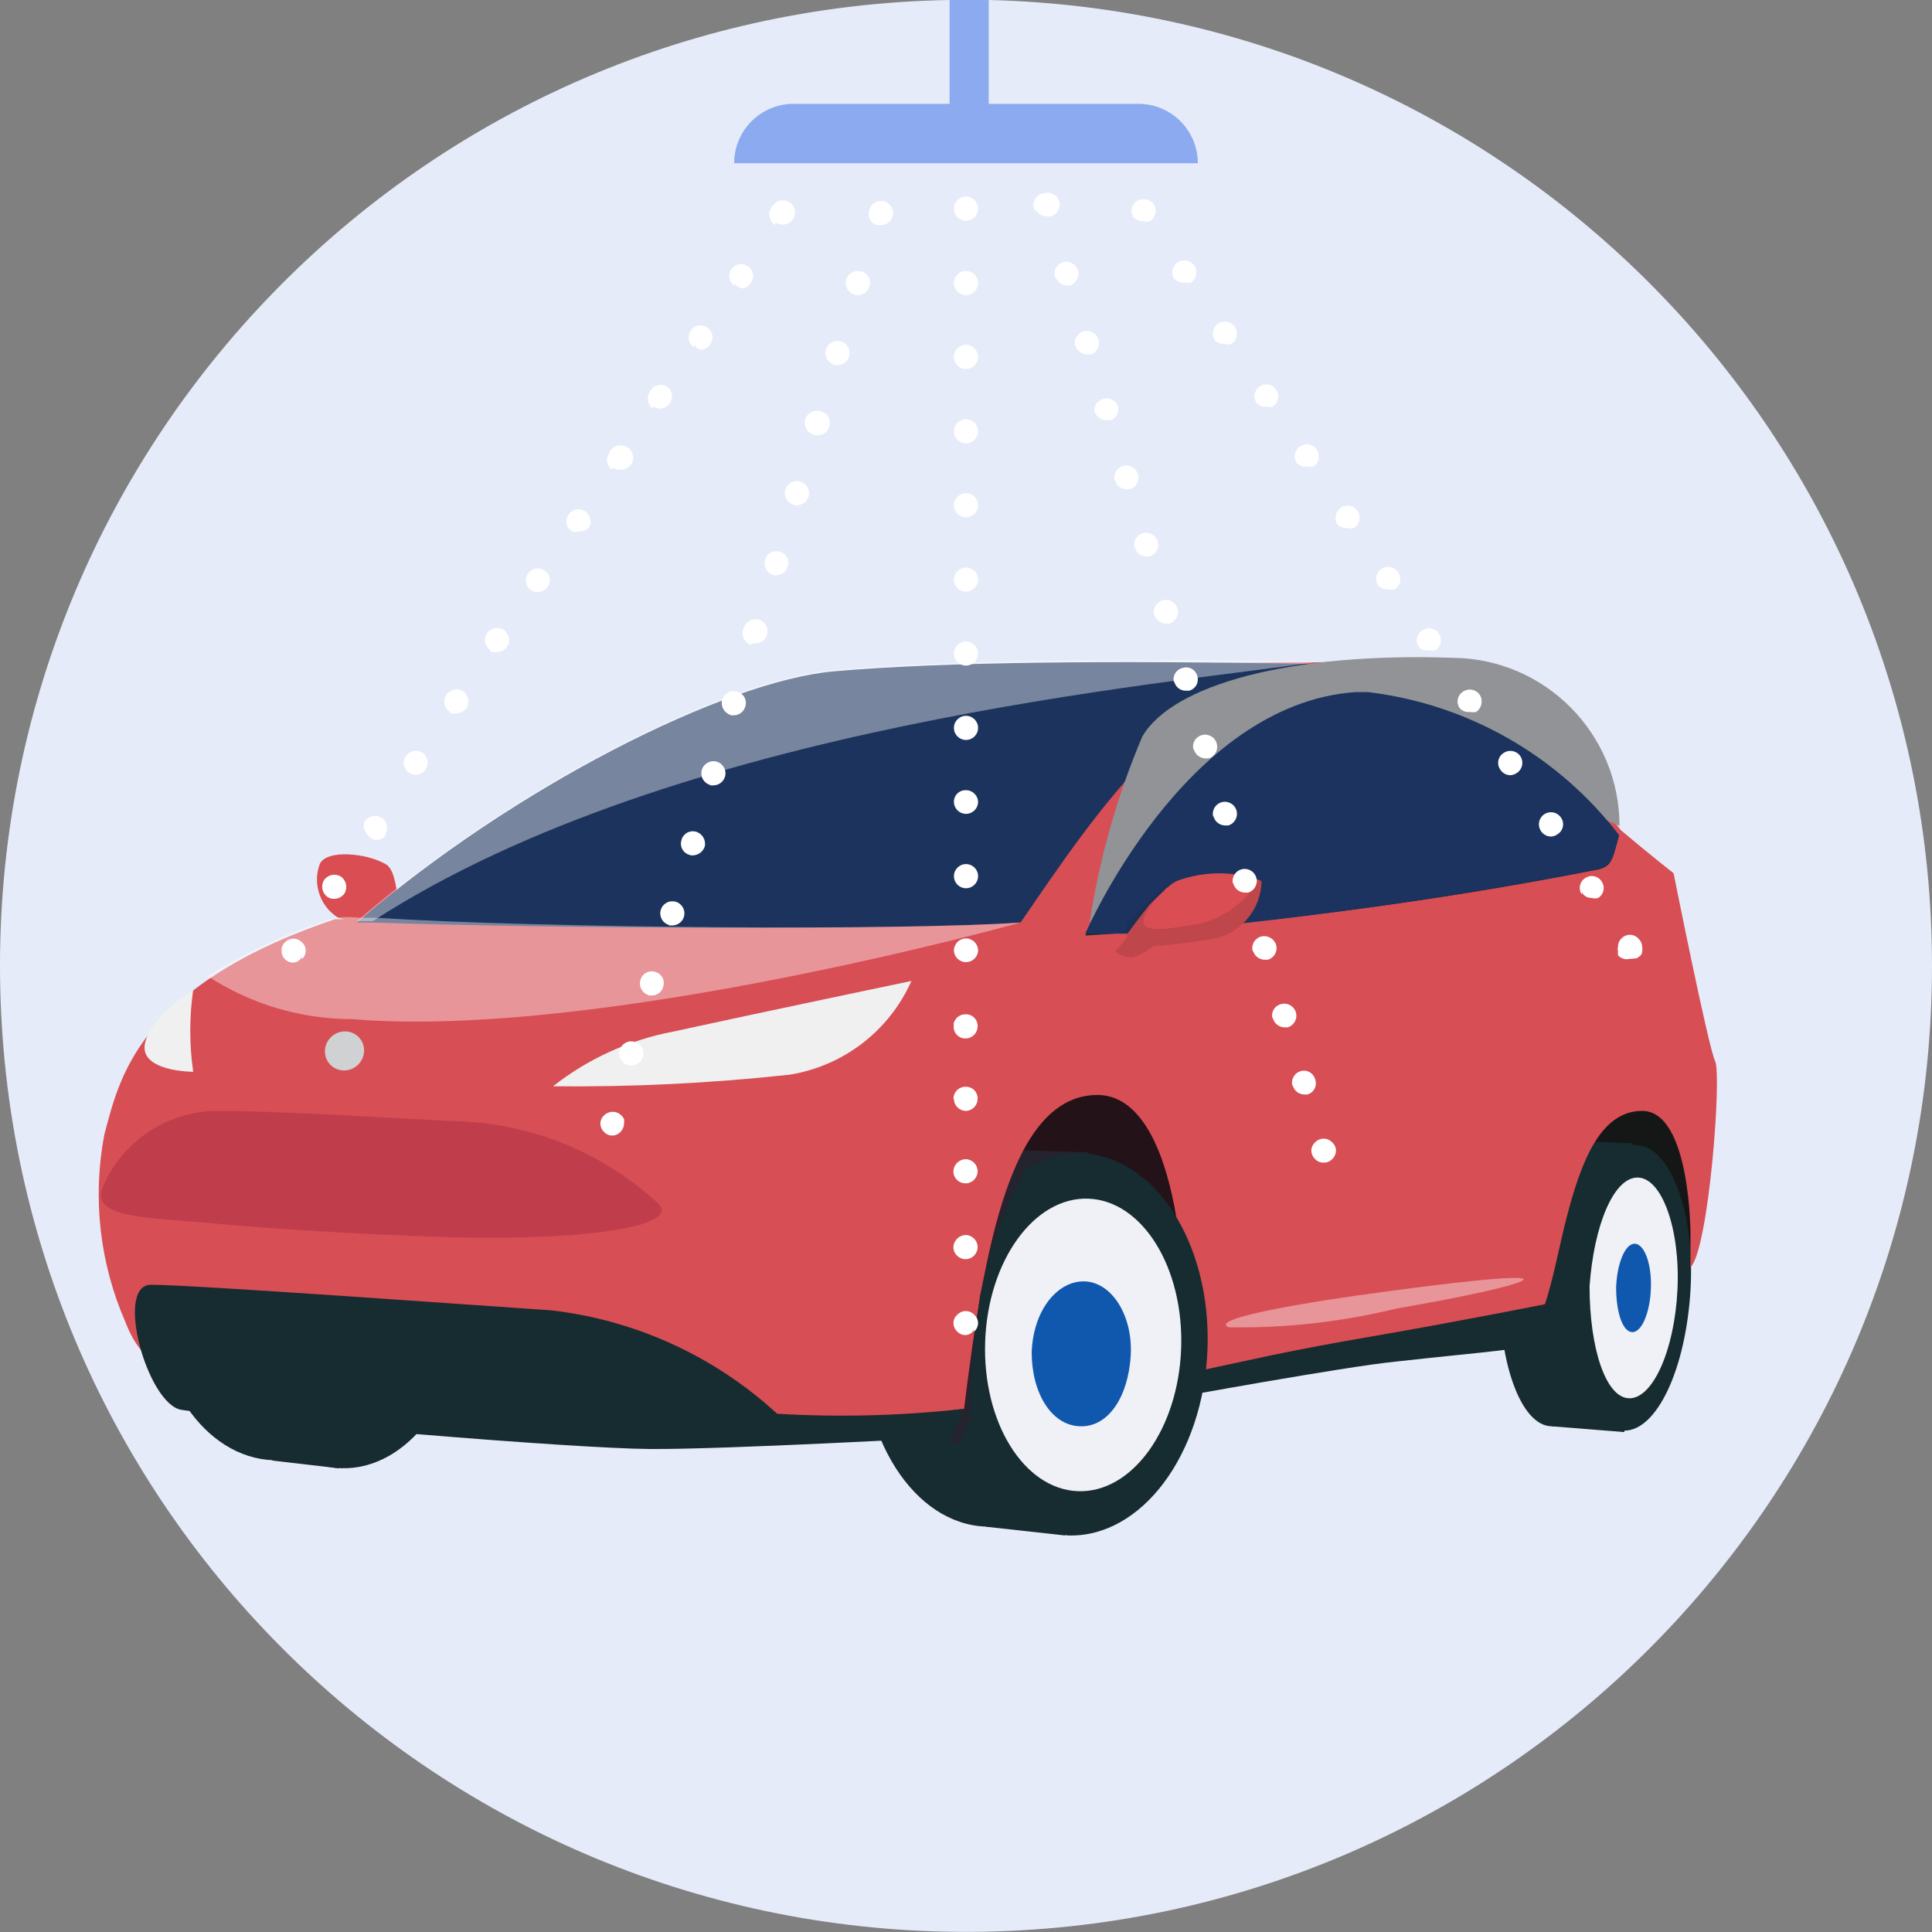 <svg xmlns="http://www.w3.org/2000/svg" width="100" height="100" viewBox="0 0 100 100">
    <rect x="0" y="0" width="100" height="100" fill="#808080" stroke="none"/>
    <g fill="none">
        <path fill="#E5EBF8" d="M100 50c-.004 27.503-22.22 49.839-49.721 49.993C22.776 100.145.314 78.058.003 50.557-.307 23.057 21.651.467 49.15 0h2.025C78.329.638 100.008 22.838 100 50z"/>
        <ellipse cx="14.465" cy="66.737" fill="#172C30" rx="8.85" ry="6.475" transform="rotate(-88 14.465 66.737)"/>
        <path fill="#172C30" d="M14.725 57.875L18.625 58.025 17.55 76 14.1 75.6z"/>
        <ellipse cx="17.961" cy="67.025" fill="#172C30" rx="8.975" ry="6.25" transform="rotate(-88 17.96 67.025)"/>
        <path fill="#DA4D52" d="M20 44.75c.575.4.475 1.8.85 2.625 0 0 .65.525.375.9-.15.235-.427.354-.7.3-.175 0-.475-.35-.625-.575-.815-.086-1.619-.254-2.4-.5-.934-.583-1.33-1.742-.95-2.775.35-.775 2.45-.575 3.45.025z"/>
        <path fill="#151717" d="M87.5 65.6l-8.25 3.6-18.625 2.85-13.125-.9-21.125-1.8 6.7-15.675L86.85 56.95c.153 1.277.37 2.545.65 3.8.282 1.604.282 3.246 0 4.85z"/>
        <ellipse cx="51.377" cy="69.248" fill="#172C30" rx="9.775" ry="6.75" transform="rotate(-88 51.377 69.248)"/>
        <path fill="#172C30" d="M51.75 59.5L56.35 59.65 55.125 79.475 51.05 79.025zM77.625 66.325c-.125 4.075 1.075 7.5 2.7 7.5 1.625 0 3.05-3.2 3.2-7.3.15-4.1-1.075-7.5-2.7-7.5-1.625 0-3.05 3.225-3.2 7.3z"/>
        <path fill="#172C30" d="M80.825 59.05L84.525 59.175 84.075 74.125 80.325 73.825z"/>
        <path fill="#172C30" d="M81.275 66.55c0 4.125 1.125 7.5 2.8 7.5 1.675 0 3.175-3.15 3.425-7.275s-1.125-7.5-2.8-7.5c-1.675 0-3.275 3.225-3.425 7.275z"/>
        <path fill="#EFF1F7" d="M82.275 66.575c0 3.175.825 5.775 2.05 5.8 1.225.025 2.35-2.5 2.5-5.625.15-3.125-.8-5.775-2.05-5.8-1.25-.025-2.275 2.475-2.5 5.625z"/>
        <path fill="#EFF1F7" d="M83.55 66.625c0 .925.25 1.675.6 1.675s.675-.7.7-1.625c.025-.925-.225-1.675-.575-1.675s-.7.725-.725 1.625z"/>
        <path fill="#1058AE" d="M83.65 66.625c0 1.275.325 2.3.825 2.325.5.025.925-1 .975-2.25.05-1.25-.325-2.3-.825-2.325-.5-.025-.925 1-.975 2.25z"/>
        <path fill="#600325" d="M49.275 74.775c.063-4.595.701-9.164 1.9-13.6C52.5 57.5 54.325 55 57.175 55c3.5 0 6.075 9 3.8 17.175-.725 2.825-11.7 2.6-11.7 2.6z" opacity=".2"/>
        <path fill="#D84E55" d="M87.5 65.6v-1.725s0-6.375-2.5-6.375c-2.175 0-3.175 2.65-3.925 5.575-.65 2.5-1.15 6.175-2.5 6.325l-9.55 1.2C66 70.925 61.1 72.075 61.1 72.075c.625-5 0-15.475-4.35-15.4-4.35.075-5.8 7.65-6.85 16.25-4.268.555-8.577.723-12.875.5C33.025 73.3 14.05 72 11.7 71.65c-2.35-.35-4.2-.575-5.2-3.2-1.34-3.056-1.724-6.447-1.1-9.725.75-2.75 1.625-7.675 11.95-11.15h2.5c7.9-6.675 16.45-11.8 23.375-12.5 6.925-.7 17.5-.75 25.675-.8 5.425 0 10.7 3.1 15 8.7 1.575 1.325 2.725 2.225 2.725 2.225s1.8 9.025 2.15 9.725c.35.7-.325 9.725-1.275 10.675z"/>
        <path fill="#FFF" d="M71.55 66.875c-3.775.5-9.05 1.375-7.95 1.825 2.93.051 5.854-.276 8.7-.975 7.15-1.225 10.5-2.375-.75-.85z" opacity=".4"/>
        <path fill="#172C30" d="M48.85 74.4c.543-.31.913-.855 1-1.475-3.195.356-6.415.44-9.625.25-3.229-2.972-7.316-4.844-11.675-5.35-3-.2-18.875-1.35-20.75-1.325-1.875.025-.175 6.2 1.6 6.475 4.475.7 20.275 2 24.25 2.025 3.975.025 15.2-.6 15.2-.6z"/>
        <ellipse cx="17.832" cy="54.396" fill="#CFD1D2" rx="1.025" ry="1" transform="rotate(-42.12 17.832 54.396)"/>
        <path fill="#600325" d="M11.45 57.5c2.9 0 8.55.35 11.95.525 3.94.056 7.722 1.56 10.625 4.225 1.475 1.35-4.675 2-11.15 1.775-4.2-.125-9.25-.45-12.125-.725-2.875-.275-6.175-.225-5.425-1.875 1.044-2.44 3.472-3.996 6.125-3.925z" opacity=".2"/>
        <path fill="#1C345D" d="M68.9 34.25c-7.5.675-11.95 7.5-16.075 13.5-6.025.425-24.825.3-33.525 0h-.825c8.15-7.025 19.05-12.5 24.675-13s14.6-.575 25-.375h.65l.1-.125z"/>
        <path fill="#FFF" d="M68.25 34.25C60.575 35.4 35 37.5 19.3 47.675h-.825c8.15-7.025 19.05-12.5 24.675-13s14.6-.625 25.1-.425z" opacity=".4"/>
        <path fill="#172C30" d="M80 67.5s-4.775.95-9.15 1.7-6.275 1.225-9.7 1.95c-.146.303-.313.595-.5.875v.35s8.875-1.625 11.6-1.9c5.175-.575 6.625-.6 7.05-1 .34-.616.576-1.283.7-1.975zM56.175 48.425c8.924-.555 17.802-1.7 26.575-3.425.7-.175.725-.575 1.05-1.75-3.242-4.38-8.239-7.12-13.675-7.5-8.85.725-13.95 12.675-13.95 12.675z"/>
        <path fill="#919396" d="M56.4 47.75s6.5-7.5 15.625-7.5c4.066-.013 8.088.84 11.8 2.5 0-4.756-3.819-8.632-8.575-8.7-8.5-.3-14.575 1.4-16.125 4.075-1.308 3.082-2.223 6.315-2.725 9.625z"/>
        <path fill="#1B335E" d="M70.825 35.825h-.7c-8.85.65-13.95 12.5-13.95 12.5H58.3c2.025-.15 4.1-.325 6.125-.55 8.9-.975 16.975-2.5 18.325-2.8.7-.175.725-.575 1.05-1.75-3.153-4.112-7.83-6.78-12.975-7.4z"/>
        <path fill="#DA4D52" d="M65.3 45.65c-.047 1.329-.93 2.482-2.2 2.875-1.131.221-2.275.372-3.425.45-.3.257-.649.452-1.025.575-.336.029-.67-.08-.925-.3-.4-.425.65-.95.65-.95.3-.4.7-.95 1.125-1.475l.8-.775c.036-.056.088-.1.15-.125.15-.15.329-.27.525-.35 1.382-.496 2.893-.496 4.275 0 .022.021.039.047.05.075z"/>
        <path fill="#231F20" d="M65.3 45.65c-.047 1.329-.93 2.482-2.2 2.875-1.131.221-2.275.372-3.425.45-.3.257-.649.452-1.025.575-.336.029-.67-.08-.925-.3l.6-.7v-.725l1.125-1.15.8-.775.275-.3-.125.175c-1.3 1.625-2.275 2.75.95 2.15 1.366-.101 2.622-.784 3.45-1.875.153-.186.287-.387.4-.6.066.044.104.12.1.2z" opacity=".15"/>
        <path fill="#F0F0F1" d="M28.625 56.225c1.811-1.423 3.937-2.392 6.2-2.825 4.1-.9 12.35-2.625 12.35-2.625-1.146 2.577-3.516 4.401-6.3 4.85-4.068.443-8.158.644-12.25.6zM10 55.475s-2.775 0-2.5-1.45c.275-1.45 2.5-2.8 2.5-2.8-.202 1.41-.202 2.84 0 4.25z"/>
        <path fill="#172C30" d="M55.275 79.475c3.8.125 7.025-4.175 7.225-9.65.2-5.475-2.725-10-6.525-10.125-1.027-.017-2.036.27-2.9.825-1.097 2.058-1.889 4.264-2.35 6.55-.3 2.112-.467 4.242-.5 6.375l-.425.975-.175.175c.732 2.613 2.958 4.533 5.65 4.875z"/>
        <ellipse cx="56.064" cy="69.613" fill="#EFF1F7" rx="7.575" ry="5.075" transform="rotate(-88 56.064 69.613)"/>
        <path fill="#1058AE" d="M53.4 70c0 2.075 1 3.775 2.5 3.825 1.5.05 2.5-1.575 2.625-3.65s-.975-3.8-2.375-3.85c-1.4-.05-2.675 1.475-2.75 3.675z"/>
        <path fill="#FFF" d="M52.825 47.75s-21.775 6.075-34.575 5c-2.663.002-5.269-.771-7.5-2.225 2.056-1.297 4.275-2.315 6.6-3.025.407-.043.818-.043 1.225 0h.825c8.6.55 27.4.675 33.425.25z" opacity=".4"/>
        <path fill="#FFF" d="M49.35 64.55c.013-.35.3-.625.65-.625.335.013.6.29.6.625 0 .345-.28.625-.625.625s-.625-.28-.625-.625zm0-3.85c-.014-.18.048-.36.172-.492.123-.133.297-.209.478-.208.335.013.6.29.6.625 0 .345-.28.625-.625.625-.318.002-.587-.234-.625-.55zm0-3.825c0-.17.07-.333.192-.451s.288-.18.458-.174c.164 0 .32.066.433.184.114.118.174.278.167.441 0 .336-.265.612-.6.625-.345 0-.625-.28-.625-.625h-.025zm0-3.85c.05-.315.331-.542.65-.525.164 0 .32.066.433.184.114.118.174.278.167.441 0 .336-.265.612-.6.625-.188.012-.37-.065-.493-.207s-.172-.334-.132-.518h-.025zM50 49.8c-.336 0-.612-.265-.625-.6 0-.345.28-.625.625-.625s.625.28.625.625c-.013.335-.29.6-.625.6zm0-3.825c-.345 0-.625-.28-.625-.625s.28-.625.625-.625.625.28.625.625-.28.625-.625.625zm0-3.85c-.336 0-.612-.265-.625-.6-.007-.168.056-.331.175-.45s.282-.182.45-.175c.345 0 .625.28.625.625-.013.335-.29.6-.625.6zm-.625-4.45c0-.345.28-.625.625-.625s.625.28.625.625-.28.625-.625.625-.625-.28-.625-.625zm0-3.85c0-.345.28-.625.625-.625.35.013.625.3.625.65-.013.335-.29.6-.625.6-.345 0-.625-.28-.625-.625zm0-3.825c0-.345.28-.625.625-.625s.625.28.625.625-.28.625-.625.625-.625-.28-.625-.625zM50 26.775c-.345 0-.625-.28-.625-.625s.28-.625.625-.625.625.28.625.625-.28.625-.625.625zm0-3.825c-.345 0-.625-.28-.625-.625 0-.166.066-.325.183-.442.117-.117.276-.183.442-.183.345 0 .625.28.625.625s-.28.625-.625.625zm0-3.85c-.345 0-.625-.28-.625-.625 0-.166.066-.325.183-.442.117-.117.276-.183.442-.183.345 0 .625.28.625.625s-.28.625-.625.625zm0-3.825c-.345 0-.625-.28-.625-.625s.28-.625.625-.625.625.28.625.625-.28.625-.625.625zm0-3.85c-.345 0-.625-.28-.625-.625 0-.166.066-.325.183-.442.117-.117.276-.183.442-.183.345 0 .625.28.625.625 0 .336-.265.612-.6.625H50zm.425 57.5c.125-.116.198-.279.2-.45-.003-.164-.076-.318-.2-.425-.113-.12-.272-.19-.438-.19-.165 0-.324.07-.437.19-.124.107-.197.261-.2.425.002.171.075.334.2.45.117.122.282.186.45.175.178-.017.336-.12.425-.275v.1zm16.475-12.7c-.099-.324.079-.668.4-.775.16-.054.334-.039.48.042.148.081.255.22.295.383.055.156.043.327-.033.474-.076.146-.208.255-.367.301H67.5c-.3-.008-.552-.229-.6-.525v.1zm-1.025-3.475c-.054-.16-.039-.334.042-.48.081-.148.22-.255.383-.295.331-.097.678.094.775.425.097.331-.094.678-.425.775h-.175c-.3-.008-.552-.229-.6-.525v.1zm-1.025-3.475c-.054-.162-.04-.34.04-.491.081-.151.22-.263.385-.309.33-.083.668.102.775.425.097.331-.094.678-.425.775h-.175c-.292-.006-.542-.214-.6-.5v.1zm-1.025-3.5c-.097-.331.094-.678.425-.775.331-.097.678.094.775.425.097.331-.094.678-.425.775h-.175c-.3-.008-.552-.229-.6-.525v.1zM62.8 42.3c-.097-.331.094-.678.425-.775.331-.097.678.094.775.425.097.331-.094.678-.425.775H63.4c-.3-.008-.552-.229-.6-.525v.1zm-1.025-3.475c-.046-.16-.028-.33.052-.476.08-.145.214-.253.373-.299.331-.097.678.094.775.425.099.324-.079.668-.4.775H62.5c-.343.046-.662-.185-.725-.525v.1zm-1-3.475c-.054-.16-.039-.334.042-.48.081-.148.22-.255.383-.295.16-.054.334-.039.48.042.148.081.255.22.295.383.046.156.026.324-.054.465-.08.141-.214.244-.371.285h-.175c-.296.004-.55-.208-.6-.5v.1zm-1.025-3.475c-.054-.162-.04-.34.04-.491.081-.151.22-.263.385-.309.331-.097.678.094.775.425.046.16.028.33-.052.476-.08.145-.214.253-.373.299h-.175c-.292-.006-.542-.214-.6-.5v.1zm-1.025-3.5c-.046-.16-.028-.33.052-.476.08-.145.214-.253.373-.299.331-.097.678.094.775.425.046.16.028.33-.052.476-.08.145-.214.253-.373.299h-.175c-.3-.008-.552-.229-.6-.525v.1zM57.7 24.9c-.046-.16-.028-.33.052-.476.08-.145.214-.253.373-.299.331-.097.678.094.775.425.046.16.028.33-.052.476-.08.145-.214.253-.373.299H58.3c-.3-.008-.552-.229-.6-.525v.1zm-1.025-3.475c-.054-.16-.039-.334.042-.48.081-.148.22-.255.383-.295.16-.054.334-.039.48.042.148.081.255.22.295.383.056.286-.103.571-.375.675h-.175c-.29.026-.558-.15-.65-.425v.1zm-1.025-3.5c-.083-.33.102-.668.425-.775.331-.097.678.094.775.425.054.16.039.334-.042.48-.081.148-.22.255-.383.295h-.175c-.296-.017-.543-.233-.6-.525v.1zm-1-3.475c-.082-.16-.091-.35-.024-.517.067-.168.203-.298.374-.358.338-.098.692.09.8.425.083.33-.102.668-.425.775h-.125c-.271.003-.513-.168-.6-.425v.1zm-1.025-3.475c-.14-.174-.172-.411-.083-.616.09-.205.285-.343.508-.359.331-.097.678.094.775.425.097.331-.094.678-.425.775h-.175c-.247.02-.482-.107-.6-.325v.1zM68.95 60c.125-.116.198-.279.2-.45-.003-.164-.076-.318-.2-.425-.113-.12-.272-.19-.438-.19-.165 0-.324.07-.437.19-.124.107-.197.261-.2.425.002.171.075.334.2.45.117.122.282.186.45.175.16.006.316-.057.425-.175zm12.925-13.7c-.093-.135-.127-.302-.094-.462.033-.161.13-.301.269-.388.135-.093.302-.127.462-.094.161.033.301.13.388.269.093.135.127.302.094.462-.033.161-.13.301-.269.388-.114.036-.236.036-.35 0-.212.01-.41-.108-.5-.3v.125zM79.75 43c-.18-.284-.103-.66.175-.85.139-.094.31-.13.474-.096.165.033.31.13.401.271.093.135.127.302.094.462-.033.161-.13.301-.269.388-.1.078-.223.121-.35.125-.215-.003-.413-.116-.525-.3zm-2.1-3.175c-.093-.135-.127-.302-.094-.462.033-.161.13-.301.269-.388.139-.094.31-.13.474-.096.165.033.31.13.401.271.18.284.103.66-.175.85-.103.074-.224.117-.35.125-.215-.003-.413-.116-.525-.3zm-2.1-3.175c-.093-.135-.127-.302-.094-.462.033-.161.13-.301.269-.388.139-.094.31-.13.474-.096.165.033.31.13.401.271.178.298.09.684-.2.875-.107.022-.218.022-.325 0-.197.024-.394-.05-.525-.2zm-2.1-3.15c-.102-.136-.14-.31-.107-.476.033-.167.136-.312.282-.399.135-.093.302-.127.462-.094.161.033.301.13.388.269.093.135.127.302.094.462-.033.161-.13.301-.269.388-.114.035-.236.035-.35 0-.181.033-.367-.023-.5-.15zm-2.125-3.2c-.18-.284-.103-.66.175-.85.139-.094.31-.13.474-.096.165.033.31.13.401.271.094.139.13.31.096.474-.033.165-.13.31-.271.401-.115.025-.235.025-.35 0-.197.02-.392-.054-.525-.2zm-2.1-3.15c-.183-.292-.106-.676.175-.875.139-.094.31-.13.474-.096.165.033.31.13.401.271.183.292.106.676-.175.875-.114.036-.236.036-.35 0-.192.023-.385-.041-.525-.175zm-2.1-3.175c-.094-.139-.13-.31-.096-.474.033-.165.13-.31.271-.401.135-.093.302-.127.462-.094.161.033.301.13.388.269.097.136.136.304.107.469-.028.164-.12.31-.257.406-.115.03-.235.03-.35 0-.192.023-.385-.041-.525-.175zM65 20.8c-.144-.28-.058-.621.2-.8.135-.093.302-.127.462-.094.161.033.301.13.388.269.094.139.13.31.096.474-.033.165-.13.31-.271.401-.114.036-.236.036-.35 0-.207.018-.408-.078-.525-.25zm-2.125-3.175c-.183-.292-.106-.676.175-.875.292-.183.676-.106.875.175.183.292.106.676-.175.875-.114.036-.236.036-.35 0-.184.015-.366-.048-.5-.175h-.025zm-2.1-3.175c-.183-.292-.106-.676.175-.875.292-.183.676-.106.875.175.183.292.106.676-.175.875-.114.033-.236.033-.35 0-.184.015-.366-.048-.5-.175h-.025zm-2.1-3.175c-.094-.139-.13-.31-.096-.474.033-.165.13-.31.271-.401.294-.17.669-.095.875.175.178.298.09.684-.2.875-.106.033-.22.033-.325 0-.184.015-.366-.048-.5-.175h-.025zM84.725 49.6l.2-.15c.043-.059.069-.128.075-.2.014-.083.014-.167 0-.25-.009-.162-.08-.315-.2-.425-.113-.12-.272-.19-.438-.19-.165 0-.324.07-.437.19-.115.111-.178.265-.175.425-.027.081-.027.169 0 .25-.012.066-.012.134 0 .2.116.125.279.198.45.2l.525-.05zM32.5 55.125c-.331-.097-.522-.444-.425-.775.046-.16.154-.293.3-.373.145-.08.316-.098.475-.052.331.097.522.444.425.775-.078.267-.322.45-.6.45H32.5v-.025zm1.05-3.625c-.321-.107-.499-.451-.4-.775.04-.157.144-.291.285-.371.141-.08.31-.1.465-.054.163.04.302.147.383.294.08.147.096.322.042.481-.068.263-.304.447-.575.45h-.2V51.5zm1.075-3.625c-.331-.097-.522-.444-.425-.775.046-.16.154-.293.3-.373.145-.08.316-.098.475-.052.331.097.522.444.425.775-.078.267-.322.45-.6.45h-.175v-.025zM35.7 44.25c-.163-.04-.302-.147-.383-.294-.08-.147-.096-.322-.042-.481.04-.157.144-.291.285-.371.141-.08.31-.1.465-.054.333.097.53.438.45.775-.094.266-.343.445-.625.45h-.1l-.05-.025zm1.05-3.625c-.16-.046-.293-.154-.373-.3-.08-.145-.098-.316-.052-.475.097-.331.444-.522.775-.425.331.097.522.444.425.775-.078.267-.322.45-.6.45h-.175v-.025zM37.8 37c-.323-.107-.508-.445-.425-.775.046-.16.154-.293.3-.373.145-.08.316-.098.475-.052.163.04.302.147.383.294.08.147.096.322.042.481-.078.267-.322.45-.6.45H37.8V37zm1.075-3.625c-.175-.054-.317-.182-.39-.35-.072-.17-.066-.36.015-.525.046-.16.154-.293.3-.373.145-.08.316-.098.475-.052.16.046.293.154.373.3.08.145.098.316.052.475-.078.267-.322.45-.6.45h-.175l-.05.075zM40 29.75c-.321-.107-.499-.451-.4-.775.04-.157.144-.291.285-.371.141-.08.31-.1.465-.054.163.04.302.147.383.294.08.147.096.322.042.481-.078.267-.322.45-.6.45H40v-.025zm1.075-3.625c-.16-.046-.293-.154-.373-.3-.08-.145-.098-.316-.052-.475.097-.331.444-.522.775-.425.16.046.293.154.373.3.08.145.098.316.052.475-.078.267-.322.45-.6.45h-.175v-.025zM42.1 22.5c-.323-.107-.508-.445-.425-.775.045-.171.16-.315.318-.396.157-.08.342-.091.507-.029.163.04.302.147.383.294.08.147.096.322.042.481-.068.263-.304.447-.575.45h-.2l-.05-.025zm1.075-3.625c-.331-.097-.522-.444-.425-.775.097-.331.444-.522.775-.425.331.097.522.444.425.775-.078.267-.322.45-.6.45h-.175v-.025zm1.05-3.625c-.331-.097-.522-.444-.425-.775.097-.331.444-.522.775-.425.163.04.302.147.383.294.08.147.096.322.042.481-.078.267-.322.45-.6.45h-.175v-.025zm1.075-3.625c-.282-.145-.411-.478-.3-.775.097-.331.444-.522.775-.425.331.097.522.444.425.775-.078.267-.322.45-.6.45h-.175l-.125-.025zM32.1 58.6c.125-.116.198-.279.2-.45.012-.075.012-.15 0-.225-.035-.076-.087-.145-.15-.2-.243-.238-.632-.238-.875 0-.124.107-.197.261-.2.425.002.171.075.334.2.45.117.122.282.186.45.175.143-.007.278-.07.375-.175zM16.95 46.425c-.28-.2-.358-.583-.175-.875.2-.28.583-.358.875-.175.28.2.358.583.175.875-.12.17-.316.273-.525.275-.124.002-.246-.033-.35-.1zm2.125-3.175c-.225-.178-.306-.483-.2-.75.206-.27.58-.345.875-.175.14.092.238.236.271.4.033.165-.002.336-.096.475H20c-.12.17-.316.273-.525.275-.16-.013-.306-.095-.4-.225zm2.1-3.25c-.139-.087-.236-.227-.27-.388-.032-.16.002-.327.095-.462.182-.286.56-.375.85-.2.14.092.238.236.271.4.033.165-.002.336-.096.475-.106.174-.296.278-.5.275-.124.005-.247-.03-.35-.1zm2.1-3.175c-.139-.087-.236-.227-.27-.388-.032-.16.002-.327.095-.462.191-.29.577-.378.875-.2.27.206.345.58.175.875-.12.17-.316.273-.525.275-.116.028-.239.02-.35-.025v-.075zm2.1-3.175c-.28-.2-.358-.583-.175-.875.2-.28.583-.358.875-.175.28.2.358.583.175.875-.12.17-.316.273-.525.275-.117.025-.238.017-.35-.025v-.075zm2.125-3.1c-.139-.087-.236-.227-.27-.388-.032-.16.002-.327.095-.462.087-.139.227-.236.388-.27.16-.032.327.002.462.095.139.087.236.227.27.388.032.16-.002.327-.095.462-.12.17-.316.273-.525.275-.116.002-.23-.033-.325-.1zm2.1-3.05c-.139-.087-.236-.227-.27-.388-.032-.16.002-.327.095-.462.087-.146.232-.25.399-.282.166-.034.34.005.476.107.278.19.355.566.175.85-.127.123-.3.186-.475.175-.13.046-.27.046-.4 0zm2.1-3.175c-.139-.087-.236-.227-.27-.388-.032-.16.002-.327.095-.462.063-.193.216-.343.41-.402.194-.06.404-.022.565.102.278.19.355.566.175.85-.114.178-.314.282-.525.275-.157.03-.32-.005-.45-.1v.125zm2.1-3.175c-.278-.19-.355-.566-.175-.85.07-.162.205-.286.371-.344.167-.057.35-.04.504.044.139.087.236.227.27.388.032.16-.002.327-.095.462-.112.184-.31.297-.525.3-.126-.008-.247-.051-.35-.125v.125zm2.125-3.175c-.139-.087-.236-.227-.27-.388-.032-.16.002-.327.095-.462.087-.139.227-.236.388-.27.16-.032.327.002.462.095.139.087.236.227.27.388.032.16-.002.327-.095.462-.108.187-.309.302-.525.3-.134-.043-.25-.131-.325-.25v.125zm2.1-3.175c-.139-.087-.236-.227-.27-.388-.032-.16.002-.327.095-.462.087-.139.227-.236.388-.27.16-.032.327.002.462.095.139.087.236.227.27.388.032.16-.002.327-.095.462-.096.187-.29.304-.5.3-.144-.037-.268-.126-.35-.25v.125zm2.1-3.15c-.166-.104-.276-.276-.3-.47-.024-.194.04-.389.175-.53.092-.14.236-.238.4-.271.165-.033.336.002.475.096.28.2.358.583.175.875-.12.17-.316.273-.525.275-.14.001-.277-.033-.4-.1v.125zm-24.5 38c.125-.116.198-.279.2-.45-.003-.164-.076-.318-.2-.425-.113-.12-.272-.19-.438-.19-.165 0-.324.07-.437.19-.12.107-.185.264-.175.425-.007.168.056.331.175.45s.282.182.45.175c.185-.018.346-.132.425-.3v.125z"/>
        <path fill="#8BAAEF" d="M51.175 0L51.175 6.375 49.15 6.375 49.15 0z"/>
        <path fill="#8BAAEF" d="M41.075 5.375H58.95C60.639 5.389 62 6.761 62 8.45H38c0-1.698 1.377-3.075 3.075-3.075z"/>
    </g>
</svg>

